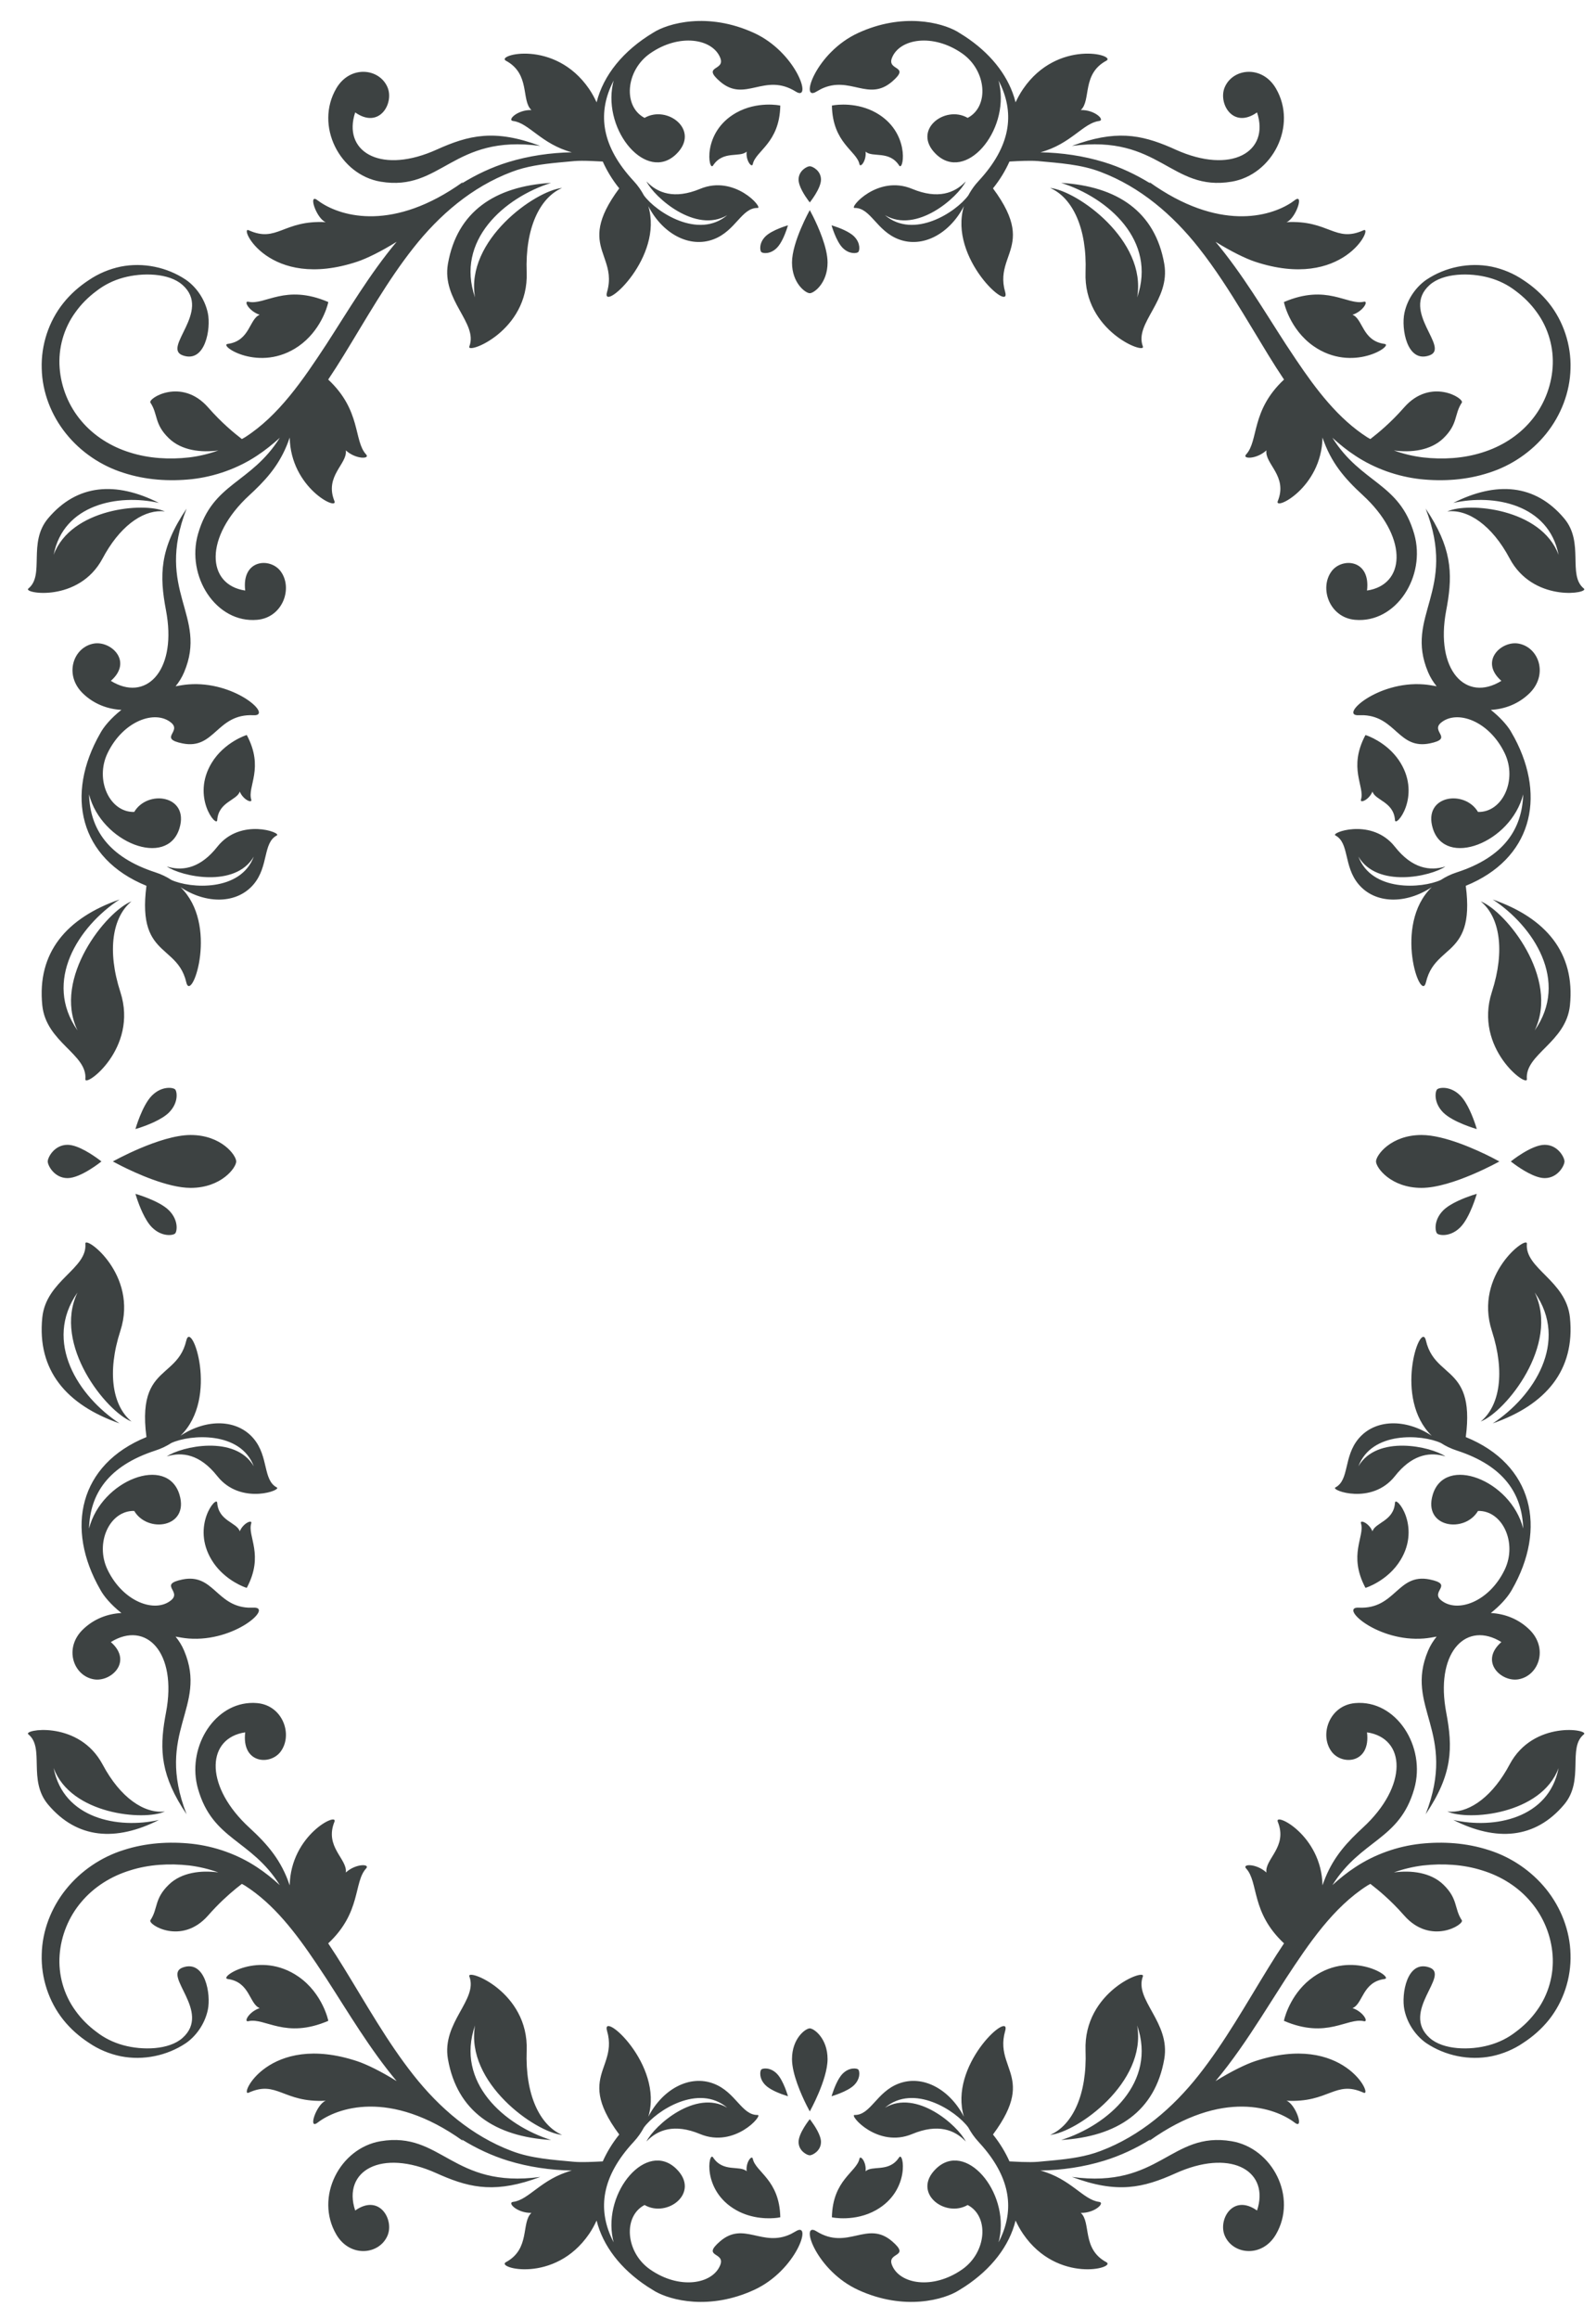 <?xml version="1.0" encoding="UTF-8"?>
<svg width="42px" height="61px" viewBox="0 0 42 61" version="1.1" xmlns="http://www.w3.org/2000/svg" xmlns:xlink="http://www.w3.org/1999/xlink">
    <title>2</title>
    <g id="页面-1" stroke="none" stroke-width="1" fill="none" fill-rule="evenodd">
        <g id="花环" transform="translate(-170, -158)" fill="#3D4242">
            <path d="M209.283,181.661 C210.678,182.148 211.456,183.06 211.314,184.446 C211.213,185.423 210.123,185.729 210.181,186.387 C210.202,186.62 208.779,185.58 209.259,184.097 C209.617,182.991 209.461,182.115 208.966,181.71 C209.627,181.971 211.048,183.729 210.387,185.105 C211.295,183.809 210.363,182.371 209.283,181.661 Z M173.145,181.661 C172.064,182.371 171.132,183.809 172.04,185.105 C171.379,183.729 172.8,181.971 173.461,181.71 C172.966,182.115 172.809,182.991 173.168,184.097 C173.648,185.58 172.225,186.62 172.246,186.387 C172.304,185.729 171.213,185.423 171.113,184.446 C170.971,183.06 171.749,182.148 173.145,181.661 Z M207.517,171.379 C208.196,172.385 208.232,173.064 208.083,173.921 L208.058,174.058 C207.758,175.636 208.582,176.485 209.51,175.91 C208.922,175.394 209.509,174.85 209.959,174.929 C210.499,175.024 210.753,175.752 210.242,176.244 C209.955,176.52 209.596,176.654 209.232,176.673 C209.477,176.867 209.651,177.066 209.749,177.222 L209.859,177.417 C210.695,178.994 210.296,180.6 208.573,181.301 C208.707,182.319 208.459,182.681 208.166,182.959 L207.973,183.133 C207.805,183.285 207.645,183.45 207.555,183.731 L207.524,183.842 C207.393,184.409 206.649,182.335 207.677,181.337 C206.994,181.789 206.188,181.779 205.752,181.261 C205.351,180.783 205.514,180.173 205.141,179.975 C205.014,179.907 206.022,179.529 206.642,180.196 L206.709,180.275 C207.165,180.853 207.636,180.918 208.038,180.792 C207.651,181.058 206.234,181.367 205.748,180.532 C206.095,181.461 207.415,181.376 207.917,181.147 C208.039,181.067 208.177,180.999 208.337,180.947 C209.581,180.543 210.056,179.807 210.084,178.895 C209.76,180.171 208.02,180.845 207.703,179.783 C207.445,178.921 208.541,178.761 208.895,179.358 C209.54,179.375 209.937,178.516 209.596,177.81 C209.185,176.959 208.342,176.663 207.923,177.009 C207.635,177.247 208.27,177.423 207.626,177.555 C206.812,177.721 206.736,176.861 205.895,176.814 L205.756,176.814 C205.231,176.84 206.237,175.907 207.465,176.003 C207.585,176.012 207.695,176.033 207.806,176.052 C207.716,175.942 207.64,175.819 207.582,175.683 C206.947,174.185 208.363,173.557 207.517,171.379 Z M174.91,171.379 C174.064,173.557 175.48,174.185 174.845,175.683 C174.788,175.819 174.711,175.942 174.621,176.052 C174.732,176.033 174.842,176.012 174.962,176.003 C176.152,175.91 177.133,176.782 176.716,176.814 L176.671,176.814 C175.697,176.767 175.657,177.73 174.801,177.555 C174.157,177.423 174.792,177.247 174.503,177.009 C174.085,176.663 173.242,176.959 172.831,177.81 C172.49,178.516 172.887,179.375 173.532,179.358 C173.886,178.761 174.982,178.921 174.724,179.783 C174.407,180.845 172.667,180.171 172.343,178.895 C172.371,179.807 172.846,180.543 174.09,180.947 C174.25,180.999 174.388,181.067 174.51,181.147 C175.012,181.376 176.332,181.461 176.679,180.532 C176.193,181.367 174.776,181.058 174.389,180.792 C174.767,180.911 175.207,180.86 175.638,180.371 L175.718,180.275 C176.329,179.5 177.417,179.905 177.286,179.975 C176.912,180.173 177.076,180.783 176.675,181.261 C176.239,181.779 175.433,181.789 174.75,181.337 C175.753,182.311 175.069,184.311 174.913,183.878 L174.903,183.842 C174.831,183.53 174.682,183.348 174.516,183.191 L174.261,182.959 C173.968,182.681 173.72,182.319 173.854,181.301 C172.083,180.581 171.71,178.905 172.64,177.286 C172.727,177.123 172.915,176.894 173.195,176.673 C172.831,176.654 172.472,176.52 172.185,176.244 C171.674,175.752 171.928,175.024 172.468,174.929 C172.918,174.85 173.505,175.394 172.917,175.91 C173.82,176.469 174.624,175.682 174.391,174.188 L174.369,174.058 C174.193,173.134 174.195,172.438 174.91,171.379 Z M205.933,177.335 L205.984,177.352 C206.135,177.409 206.583,177.616 206.857,178.068 C207.401,178.964 206.725,179.779 206.71,179.574 C206.677,179.09 206.194,179.057 206.117,178.823 C206.024,179.046 205.782,179.138 205.815,179.033 C205.923,178.689 205.468,178.208 205.933,177.335 Z M176.494,177.335 C176.96,178.208 176.504,178.689 176.612,179.033 C176.645,179.138 176.403,179.046 176.31,178.823 C176.233,179.057 175.75,179.09 175.716,179.574 C175.702,179.779 175.026,178.964 175.57,178.068 C175.903,177.519 176.492,177.331 176.494,177.335 Z M195.186,158.828 L195.389,158.955 C196.046,159.387 196.493,159.942 196.686,160.551 L196.726,160.692 C196.781,160.573 196.846,160.454 196.926,160.337 C197.832,159.019 199.391,159.449 199.114,159.597 C198.462,159.947 198.72,160.641 198.442,160.895 C198.81,160.884 199.091,161.163 198.924,161.183 C198.506,161.234 198.182,161.791 197.379,162.006 C197.943,162.018 198.507,162.098 199.056,162.266 C199.485,162.398 199.891,162.59 200.271,162.824 L200.246,162.789 C202.071,164.095 203.42,163.699 203.98,163.332 L204.071,163.267 C204.332,163.067 204.098,163.754 203.855,163.844 C204.979,163.784 205.133,164.396 205.884,164.056 C206.147,163.937 205.362,165.658 203.024,164.883 C202.787,164.804 202.405,164.62 201.988,164.36 C202.698,165.21 203.255,166.157 203.839,167.058 L204.104,167.457 C204.639,168.252 205.215,169.013 205.982,169.504 L206.062,169.549 C206.268,169.389 206.593,169.125 206.951,168.717 C207.65,167.92 208.542,168.482 208.469,168.591 C208.264,168.9 208.374,169.151 207.983,169.529 C207.647,169.854 207.128,169.91 206.681,169.849 C206.927,169.938 207.183,170 207.445,170.032 C207.969,170.092 208.511,170.06 209.006,169.903 C209.502,169.75 209.954,169.468 210.285,169.075 C210.618,168.684 210.821,168.186 210.858,167.673 C210.896,167.161 210.75,166.635 210.442,166.214 C210.291,166.001 210.102,165.813 209.888,165.654 C209.678,165.491 209.441,165.375 209.185,165.305 C208.677,165.165 207.979,165.18 207.625,165.494 C206.843,166.188 208.177,167.151 207.616,167.349 C207.024,167.559 206.871,166.642 206.958,166.234 C207.043,165.831 207.297,165.521 207.54,165.356 C208.03,165.029 208.657,164.895 209.253,165.014 C209.549,165.076 209.839,165.197 210.087,165.367 C210.339,165.531 210.569,165.733 210.761,165.973 C211.143,166.452 211.349,167.075 211.329,167.695 C211.316,168.316 211.078,168.924 210.69,169.407 C210.301,169.891 209.764,170.253 209.178,170.437 C208.592,170.628 207.978,170.667 207.377,170.604 C206.774,170.536 206.176,170.325 205.669,169.99 C205.451,169.848 205.251,169.686 205.063,169.515 C205.826,170.728 206.828,170.692 207.216,172.046 C207.535,173.16 206.739,174.402 205.657,174.304 C204.984,174.243 204.713,173.469 205.042,173.027 C205.315,172.658 206.074,172.712 205.974,173.534 C206.968,173.387 207.056,172.198 205.966,171.123 L205.864,171.026 C205.38,170.581 205.025,170.169 204.803,169.51 C204.778,170.838 203.519,171.446 203.626,171.181 C203.895,170.52 203.277,170.202 203.327,169.847 C203.06,170.09 202.68,170.075 202.792,169.955 C203.127,169.591 202.912,168.804 203.79,167.984 C203.649,167.773 203.513,167.561 203.382,167.347 L202.72,166.255 C202.353,165.654 201.978,165.066 201.548,164.521 C200.865,163.654 200.007,162.917 198.967,162.524 C198.451,162.324 197.873,162.29 197.315,162.237 C197.113,162.221 196.836,162.234 196.565,162.249 C196.459,162.486 196.318,162.723 196.131,162.955 C196.774,163.82 196.698,164.259 196.565,164.659 L196.5,164.847 C196.427,165.062 196.367,165.284 196.425,165.573 L196.453,165.685 C196.614,166.244 194.954,164.796 195.366,163.423 C194.989,164.151 194.281,164.535 193.648,164.294 C193.064,164.073 192.91,163.46 192.488,163.47 C192.339,163.473 193.092,162.589 194.003,162.968 C194.682,163.25 195.126,163.078 195.415,162.772 C195.207,163.192 194.121,164.152 193.289,163.66 C194.045,164.302 195.156,163.584 195.482,163.14 C195.534,163.043 195.595,162.948 195.671,162.854 L195.752,162.761 C196.605,161.842 196.692,161.001 196.328,160.22 L196.277,160.118 L196.3,160.211 C196.559,161.459 195.406,162.807 194.631,162.054 C193.986,161.427 194.866,160.753 195.465,161.101 C196.037,160.802 195.965,159.859 195.323,159.408 C194.549,158.866 193.669,159.018 193.472,159.524 C193.336,159.872 193.976,159.716 193.478,160.145 C192.851,160.686 192.366,159.977 191.612,160.339 L191.484,160.41 C191.038,160.688 191.463,159.383 192.581,158.868 C193.757,158.327 194.775,158.594 195.186,158.828 L195.186,158.828 Z M189.846,158.868 C190.928,159.367 191.36,160.604 190.983,160.432 L190.943,160.41 C190.115,159.894 189.611,160.716 188.949,160.145 C188.451,159.716 189.091,159.872 188.955,159.524 C188.758,159.018 187.878,158.866 187.104,159.408 C186.462,159.859 186.39,160.802 186.962,161.101 C187.561,160.753 188.44,161.427 187.796,162.054 C187.021,162.807 185.868,161.459 186.127,160.211 L186.148,160.118 L186.099,160.22 C185.735,161.001 185.822,161.842 186.675,162.761 C186.789,162.884 186.876,163.011 186.945,163.14 C187.271,163.584 188.382,164.302 189.138,163.66 C188.306,164.152 187.22,163.192 187.012,162.772 C187.301,163.078 187.745,163.25 188.424,162.968 C189.335,162.589 190.088,163.473 189.939,163.47 C189.517,163.46 189.363,164.073 188.779,164.294 C188.146,164.535 187.437,164.151 187.061,163.423 C187.462,164.76 185.898,166.168 185.965,165.725 L185.974,165.685 C186.074,165.339 186.009,165.089 185.927,164.847 L185.844,164.601 C185.723,164.216 185.684,163.779 186.296,162.955 C186.109,162.723 185.968,162.486 185.862,162.249 L185.539,162.234 C185.381,162.228 185.233,162.227 185.112,162.237 L184.691,162.276 C184.268,162.317 183.847,162.374 183.46,162.524 C182.42,162.917 181.562,163.654 180.879,164.521 C180.191,165.392 179.643,166.375 179.045,167.347 C178.914,167.561 178.778,167.773 178.637,167.984 C179.515,168.804 179.3,169.591 179.635,169.955 C179.747,170.075 179.367,170.09 179.1,169.847 C179.15,170.202 178.532,170.52 178.801,171.181 C178.908,171.446 177.649,170.838 177.624,169.51 C177.422,170.109 177.111,170.504 176.692,170.905 L176.563,171.026 C175.367,172.125 175.429,173.383 176.453,173.534 C176.353,172.712 177.111,172.658 177.385,173.027 C177.714,173.469 177.443,174.243 176.77,174.304 C175.687,174.402 174.892,173.16 175.211,172.046 C175.599,170.692 176.601,170.728 177.364,169.515 C177.175,169.686 176.976,169.848 176.758,169.99 C176.251,170.325 175.653,170.536 175.05,170.604 C174.45,170.667 173.835,170.628 173.249,170.437 C172.663,170.253 172.126,169.891 171.738,169.407 C171.349,168.924 171.111,168.316 171.098,167.695 C171.078,167.075 171.283,166.452 171.666,165.973 C171.857,165.733 172.088,165.531 172.339,165.367 C172.588,165.197 172.877,165.076 173.174,165.014 C173.771,164.895 174.397,165.029 174.887,165.356 C175.13,165.521 175.383,165.831 175.469,166.234 C175.556,166.642 175.402,167.559 174.811,167.349 C174.25,167.151 175.584,166.188 174.802,165.494 C174.448,165.18 173.75,165.165 173.241,165.305 C172.986,165.375 172.749,165.491 172.539,165.654 C172.325,165.813 172.136,166.001 171.985,166.214 C171.677,166.635 171.531,167.161 171.569,167.673 C171.606,168.186 171.809,168.684 172.142,169.075 C172.473,169.468 172.925,169.75 173.421,169.903 C173.915,170.06 174.458,170.092 174.982,170.032 C175.244,170 175.5,169.938 175.746,169.849 C175.299,169.91 174.779,169.854 174.444,169.529 C174.053,169.151 174.163,168.9 173.958,168.591 C173.885,168.482 174.776,167.92 175.477,168.717 C175.834,169.125 176.159,169.389 176.365,169.549 L176.445,169.504 C177.339,168.932 177.975,167.991 178.588,167.058 C179.171,166.157 179.728,165.21 180.438,164.36 C180.022,164.62 179.64,164.804 179.402,164.883 C177.065,165.658 176.28,163.937 176.543,164.056 C177.294,164.396 177.447,163.784 178.572,163.844 C178.341,163.759 178.12,163.138 178.319,163.243 L178.447,163.332 C179.007,163.699 180.356,164.095 182.181,162.789 L182.155,162.824 C182.536,162.59 182.942,162.398 183.37,162.266 C183.919,162.098 184.484,162.018 185.048,162.006 C184.245,161.791 183.921,161.234 183.503,161.183 C183.336,161.163 183.617,160.884 183.985,160.895 C183.708,160.641 183.965,159.947 183.313,159.597 C183.036,159.449 184.596,159.019 185.501,160.337 C185.581,160.454 185.645,160.573 185.7,160.692 C185.878,159.98 186.398,159.334 187.193,158.857 C187.568,158.617 188.621,158.305 189.846,158.868 Z M174.182,171.229 C173.105,170.986 171.669,171.268 171.412,172.595 C171.864,171.372 173.787,171.201 174.339,171.453 C173.827,171.392 173.236,171.767 172.779,172.547 L172.7,172.689 C172.074,173.864 170.591,173.608 170.746,173.482 C171.185,173.127 170.725,172.276 171.266,171.635 C172.033,170.725 173.055,170.661 174.182,171.229 Z M211.161,171.635 C211.702,172.276 211.242,173.127 211.681,173.482 C211.831,173.604 210.441,173.848 209.786,172.792 L209.727,172.689 C209.261,171.813 208.63,171.389 208.087,171.453 C208.64,171.201 210.563,171.372 211.015,172.595 C210.758,171.268 209.322,170.986 208.245,171.229 C209.372,170.661 210.394,170.725 211.161,171.635 Z M205.891,165.937 C206.024,165.906 205.878,166.187 205.592,166.28 C205.87,166.39 205.847,166.969 206.437,167.047 C206.687,167.079 205.596,167.822 204.567,167.105 C203.936,166.664 203.784,165.947 203.788,165.945 C204.923,165.458 205.453,166.038 205.891,165.937 Z M178.639,165.945 L178.635,165.966 C178.608,166.088 178.427,166.708 177.86,167.105 C176.831,167.822 175.74,167.079 175.991,167.047 C176.58,166.969 176.557,166.39 176.834,166.28 C176.549,166.187 176.403,165.906 176.536,165.937 C176.974,166.038 177.504,165.458 178.639,165.945 Z M184.501,162.811 C183.268,163.2 181.98,164.33 182.501,165.824 C182.239,164.321 184.085,163.015 184.792,162.944 C184.205,163.199 183.817,164 183.86,165.161 C183.919,166.719 182.267,167.332 182.351,167.114 C182.586,166.496 181.619,165.906 181.788,164.938 C182.029,163.566 183.026,162.899 184.501,162.811 Z M197.926,162.811 C199.401,162.899 200.398,163.566 200.638,164.938 C200.808,165.906 199.841,166.496 200.076,167.114 C200.159,167.332 198.508,166.719 198.567,165.161 C198.61,164 198.222,163.199 197.635,162.944 C198.342,163.015 200.188,164.321 199.925,165.824 C200.447,164.33 199.159,163.2 197.926,162.811 Z M191.31,163.527 L191.398,163.696 C191.534,163.969 191.778,164.514 191.778,164.906 C191.778,165.449 191.421,165.713 191.31,165.713 C191.199,165.713 190.842,165.449 190.842,164.906 C190.842,164.363 191.31,163.527 191.31,163.527 Z M190.736,163.927 L190.699,164.043 C190.651,164.18 190.56,164.405 190.443,164.521 C190.269,164.696 190.069,164.666 190.034,164.63 C189.998,164.595 189.968,164.395 190.142,164.22 C190.317,164.046 190.736,163.927 190.736,163.927 Z M191.883,163.927 L191.952,163.949 C192.078,163.99 192.346,164.089 192.477,164.22 C192.652,164.395 192.622,164.595 192.586,164.63 C192.551,164.666 192.351,164.696 192.176,164.521 C192.002,164.347 191.883,163.927 191.883,163.927 Z M191.31,162.373 C191.38,162.373 191.605,162.488 191.605,162.724 C191.605,162.96 191.31,163.325 191.31,163.325 L191.264,163.264 C191.181,163.151 191.015,162.901 191.015,162.724 C191.015,162.488 191.24,162.373 191.31,162.373 Z M203.575,160.323 C204.153,161.308 203.483,162.6 202.41,162.779 C200.805,163.047 200.525,161.524 198.209,161.839 C199.346,161.413 200.015,161.537 200.814,161.881 L200.941,161.938 C202.405,162.597 203.423,161.994 203.08,160.957 C202.441,161.408 202.049,160.711 202.231,160.292 C202.449,159.789 203.216,159.711 203.575,160.323 Z M180.196,160.292 C180.378,160.711 179.986,161.408 179.347,160.957 C179.014,161.965 179.967,162.564 181.365,161.99 L181.486,161.938 C182.343,161.551 183.021,161.391 184.218,161.839 C181.902,161.524 181.622,163.047 180.017,162.779 C178.944,162.6 178.274,161.308 178.851,160.323 C179.211,159.711 179.978,159.789 180.196,160.292 Z M193.057,160.968 C193.937,161.467 193.787,162.455 193.674,162.368 L193.662,162.354 C193.398,161.948 192.96,162.155 192.778,161.988 C192.806,162.227 192.64,162.426 192.617,162.319 C192.544,161.966 191.912,161.768 191.892,160.778 L191.914,160.773 C192.026,160.752 192.56,160.686 193.057,160.968 Z M190.534,160.778 C190.515,161.768 189.883,161.966 189.81,162.319 C189.787,162.426 189.621,162.227 189.649,161.988 C189.467,162.155 189.029,161.948 188.764,162.354 C188.652,162.527 188.459,161.485 189.37,160.968 C189.929,160.651 190.535,160.774 190.534,160.778 Z M207.216,205.057 C206.828,206.411 205.826,206.375 205.063,207.588 C205.251,207.417 205.451,207.255 205.669,207.113 C206.176,206.778 206.774,206.567 207.377,206.5 C207.978,206.436 208.592,206.476 209.178,206.666 C209.764,206.85 210.301,207.213 210.69,207.696 C211.078,208.179 211.316,208.787 211.329,209.408 C211.349,210.028 211.143,210.651 210.761,211.131 C210.569,211.37 210.339,211.572 210.087,211.736 C209.839,211.906 209.549,212.028 209.253,212.089 C208.657,212.208 208.03,212.074 207.54,211.748 C207.297,211.583 207.043,211.272 206.958,210.869 C206.871,210.462 207.024,209.545 207.616,209.754 C208.177,209.953 206.843,210.915 207.625,211.609 C207.979,211.923 208.677,211.939 209.185,211.798 C209.441,211.728 209.678,211.613 209.888,211.449 C210.102,211.291 210.291,211.102 210.442,210.89 C210.75,210.468 210.896,209.942 210.858,209.429 C210.821,208.917 210.618,208.419 210.285,208.029 C209.954,207.635 209.502,207.353 209.006,207.201 C208.511,207.043 207.969,207.012 207.445,207.071 C207.183,207.104 206.927,207.165 206.681,207.254 C207.128,207.193 207.647,207.249 207.983,207.574 C208.374,207.952 208.264,208.203 208.469,208.512 C208.542,208.621 207.65,209.183 206.951,208.386 C206.593,207.978 206.268,207.714 206.062,207.555 L205.982,207.6 C205.087,208.171 204.452,209.112 203.839,210.045 L203.184,211.071 C202.816,211.643 202.432,212.212 201.988,212.743 C202.405,212.483 202.787,212.299 203.024,212.22 C205.362,211.446 206.147,213.166 205.884,213.048 C205.133,212.708 204.979,213.319 203.855,213.259 C204.098,213.349 204.332,214.036 204.071,213.836 C203.577,213.456 202.179,212.931 200.246,214.314 L200.271,214.279 C199.891,214.514 199.485,214.705 199.056,214.837 C198.507,215.005 197.943,215.085 197.379,215.096 C198.182,215.312 198.506,215.87 198.924,215.92 C199.091,215.94 198.81,216.219 198.442,216.209 C198.72,216.462 198.462,217.156 199.114,217.506 C199.391,217.655 197.832,218.085 196.926,216.766 C196.846,216.649 196.781,216.53 196.726,216.411 C196.561,217.076 196.097,217.683 195.389,218.149 L195.234,218.246 C194.859,218.486 193.806,218.798 192.581,218.235 C191.499,217.737 191.066,216.499 191.444,216.671 L191.484,216.693 C192.312,217.209 192.816,216.388 193.478,216.958 C193.976,217.387 193.336,217.231 193.472,217.579 C193.669,218.086 194.549,218.238 195.323,217.695 C195.965,217.245 196.037,216.301 195.465,216.002 C194.866,216.35 193.986,215.677 194.631,215.049 C195.406,214.296 196.559,215.645 196.3,216.892 L196.277,216.984 L196.328,216.884 C196.676,216.137 196.611,215.334 195.859,214.462 L195.752,214.342 C195.638,214.219 195.551,214.092 195.482,213.963 C195.156,213.519 194.045,212.801 193.289,213.443 C194.121,212.951 195.207,213.911 195.415,214.332 C195.126,214.025 194.682,213.853 194.003,214.136 C193.092,214.515 192.339,213.63 192.488,213.634 C192.91,213.643 193.064,213.03 193.648,212.809 C194.281,212.568 194.989,212.953 195.366,213.68 C194.965,212.344 196.529,210.935 196.462,211.379 L196.453,211.419 C196.364,211.726 196.405,211.958 196.473,212.175 L196.583,212.502 C196.704,212.887 196.743,213.324 196.131,214.148 C196.318,214.381 196.459,214.618 196.565,214.855 L196.888,214.87 C197.046,214.875 197.194,214.876 197.315,214.866 L197.736,214.827 C198.158,214.786 198.58,214.729 198.967,214.579 C200.007,214.186 200.865,213.449 201.548,212.582 C202.235,211.711 202.784,210.728 203.382,209.757 C203.513,209.543 203.649,209.33 203.79,209.12 C202.912,208.3 203.127,207.513 202.792,207.149 C202.68,207.028 203.06,207.013 203.327,207.256 C203.277,206.902 203.895,206.583 203.626,205.922 C203.519,205.657 204.778,206.265 204.803,207.594 C205.004,206.995 205.316,206.599 205.735,206.198 L205.864,206.077 C207.06,204.978 206.998,203.721 205.974,203.569 C206.074,204.392 205.315,204.445 205.042,204.076 C204.713,203.634 204.984,202.861 205.657,202.8 C206.739,202.701 207.535,203.943 207.216,205.057 Z M176.669,202.794 L176.77,202.8 C177.443,202.861 177.714,203.634 177.385,204.076 C177.111,204.445 176.353,204.392 176.453,203.569 C175.459,203.716 175.371,204.905 176.461,205.98 L176.563,206.077 C177.047,206.522 177.402,206.935 177.624,207.594 C177.649,206.265 178.908,205.657 178.801,205.922 C178.532,206.583 179.15,206.902 179.1,207.256 C179.367,207.013 179.747,207.028 179.635,207.149 C179.3,207.513 179.515,208.3 178.637,209.12 C178.778,209.33 178.914,209.543 179.045,209.757 C179.643,210.728 180.191,211.711 180.879,212.582 C181.562,213.449 182.42,214.186 183.46,214.579 C183.976,214.779 184.553,214.813 185.112,214.866 C185.314,214.882 185.591,214.869 185.862,214.855 C185.968,214.618 186.109,214.381 186.296,214.148 C185.653,213.283 185.729,212.845 185.862,212.444 L185.927,212.256 C186,212.041 186.06,211.82 186.002,211.53 L185.974,211.419 C185.812,210.858 187.473,212.307 187.061,213.68 C187.437,212.953 188.146,212.568 188.779,212.809 C189.363,213.03 189.517,213.643 189.939,213.634 C190.088,213.63 189.335,214.515 188.424,214.136 C187.745,213.853 187.301,214.025 187.012,214.332 C187.22,213.911 188.306,212.951 189.138,213.443 C188.382,212.801 187.271,213.519 186.945,213.963 C186.876,214.092 186.789,214.219 186.675,214.342 C185.822,215.261 185.735,216.103 186.099,216.884 L186.148,216.984 L186.127,216.892 C185.868,215.645 187.021,214.296 187.796,215.049 C188.44,215.677 187.561,216.35 186.962,216.002 C186.39,216.301 186.462,217.245 187.104,217.695 C187.878,218.238 188.758,218.086 188.955,217.579 C189.091,217.231 188.451,217.387 188.949,216.958 C189.576,216.418 190.061,217.126 190.815,216.764 L190.943,216.693 C191.388,216.416 190.964,217.72 189.846,218.235 C188.67,218.776 187.652,218.509 187.241,218.275 L187.038,218.149 C186.33,217.683 185.866,217.076 185.7,216.411 C185.645,216.53 185.581,216.649 185.501,216.766 C184.596,218.085 183.036,217.655 183.313,217.506 C183.965,217.156 183.708,216.462 183.985,216.209 C183.617,216.219 183.336,215.94 183.503,215.92 C183.921,215.87 184.245,215.312 185.048,215.096 C184.484,215.085 183.92,215.005 183.37,214.837 C182.942,214.705 182.536,214.514 182.155,214.279 L182.181,214.314 C180.248,212.931 178.85,213.456 178.357,213.836 C178.095,214.036 178.329,213.349 178.572,213.259 C177.447,213.319 177.294,212.708 176.543,213.048 C176.28,213.166 177.065,211.446 179.402,212.22 C179.64,212.299 180.022,212.483 180.438,212.743 C179.728,211.893 179.171,210.946 178.588,210.045 L178.323,209.646 C177.788,208.851 177.212,208.089 176.445,207.6 L176.365,207.555 L176.211,207.677 C176.013,207.839 175.755,208.069 175.477,208.386 C174.776,209.183 173.885,208.621 173.958,208.512 C174.163,208.203 174.053,207.952 174.444,207.574 C174.779,207.249 175.299,207.193 175.746,207.254 C175.5,207.165 175.244,207.104 174.982,207.071 C174.458,207.012 173.915,207.043 173.421,207.201 C172.925,207.353 172.473,207.635 172.142,208.029 C171.809,208.419 171.606,208.917 171.569,209.429 C171.531,209.942 171.677,210.468 171.985,210.89 C172.136,211.102 172.325,211.291 172.539,211.449 C172.749,211.613 172.986,211.728 173.241,211.798 C173.75,211.939 174.448,211.923 174.802,211.609 C175.584,210.915 174.25,209.953 174.811,209.754 C175.402,209.545 175.556,210.462 175.469,210.869 C175.383,211.272 175.13,211.583 174.887,211.748 C174.397,212.074 173.771,212.208 173.174,212.089 C172.877,212.028 172.588,211.906 172.339,211.736 C172.088,211.572 171.857,211.37 171.666,211.131 C171.283,210.651 171.078,210.028 171.098,209.408 C171.111,208.787 171.349,208.179 171.738,207.696 C172.126,207.213 172.663,206.85 173.249,206.666 C173.835,206.476 174.45,206.436 175.05,206.5 C175.653,206.567 176.251,206.778 176.758,207.113 C176.976,207.255 177.175,207.417 177.364,207.588 C176.601,206.375 175.599,206.411 175.211,205.057 C174.912,204.013 175.592,202.856 176.571,202.797 L176.669,202.794 Z M202.41,214.324 C203.483,214.503 204.153,215.795 203.575,216.78 C203.216,217.392 202.449,217.314 202.231,216.811 C202.049,216.392 202.441,215.695 203.08,216.147 C203.413,215.138 202.46,214.54 201.062,215.114 L200.941,215.166 C200.084,215.552 199.406,215.712 198.209,215.264 C200.525,215.579 200.805,214.056 202.41,214.324 Z M184.218,215.264 C183.08,215.69 182.412,215.567 181.613,215.222 L181.486,215.166 C180.022,214.506 179.004,215.109 179.347,216.147 C179.986,215.695 180.378,216.392 180.196,216.811 C179.978,217.314 179.211,217.392 178.851,216.78 C178.274,215.795 178.944,214.503 180.017,214.324 C181.622,214.056 181.902,215.579 184.218,215.264 Z M188.764,214.749 C189.029,215.155 189.467,214.948 189.649,215.115 C189.621,214.876 189.787,214.677 189.81,214.785 C189.883,215.138 190.515,215.335 190.534,216.325 L190.452,216.339 C190.268,216.362 189.805,216.382 189.37,216.135 C188.459,215.618 188.652,214.577 188.764,214.749 Z M193.057,216.135 C192.498,216.452 191.892,216.329 191.892,216.325 C191.912,215.335 192.544,215.138 192.617,214.785 C192.64,214.677 192.806,214.876 192.778,215.115 C192.947,214.96 193.336,215.127 193.603,214.827 L193.662,214.749 C193.775,214.577 193.968,215.618 193.057,216.135 Z M191.31,213.744 L191.356,213.805 C191.439,213.918 191.605,214.167 191.605,214.344 C191.605,214.58 191.379,214.695 191.31,214.695 C191.24,214.695 191.015,214.58 191.015,214.344 C191.015,214.108 191.31,213.744 191.31,213.744 Z M200.076,209.989 C199.841,210.607 200.808,211.197 200.638,212.165 C200.398,213.538 199.401,214.204 197.926,214.292 C199.159,213.904 200.447,212.774 199.925,211.279 C200.188,212.783 198.342,214.088 197.635,214.159 C198.222,213.904 198.61,213.104 198.567,211.942 C198.508,210.385 200.159,209.77 200.076,209.989 Z M183.86,211.942 C183.817,213.104 184.205,213.904 184.792,214.159 C184.085,214.088 182.239,212.783 182.501,211.279 C181.98,212.774 183.268,213.904 184.501,214.292 C183.026,214.204 182.029,213.538 181.788,212.165 C181.619,211.197 182.586,210.607 182.351,209.989 C182.267,209.77 183.919,210.385 183.86,211.942 Z M191.31,211.356 C191.421,211.356 191.778,211.62 191.778,212.163 C191.778,212.705 191.31,213.541 191.31,213.541 L191.222,213.372 C191.086,213.099 190.842,212.554 190.842,212.163 C190.842,211.62 191.199,211.356 191.31,211.356 Z M192.586,212.438 C192.622,212.474 192.652,212.674 192.477,212.848 C192.303,213.022 191.883,213.141 191.883,213.141 L191.905,213.073 C191.946,212.947 192.045,212.678 192.176,212.547 C192.351,212.372 192.551,212.403 192.586,212.438 Z M190.443,212.547 C190.618,212.722 190.736,213.141 190.736,213.141 L190.566,213.084 C190.429,213.033 190.244,212.95 190.142,212.848 C189.968,212.674 189.998,212.474 190.034,212.438 C190.069,212.403 190.269,212.372 190.443,212.547 Z M206.437,210.057 C205.847,210.135 205.87,210.713 205.592,210.823 C205.878,210.917 206.024,211.198 205.891,211.167 C205.453,211.065 204.923,211.645 203.788,211.158 L203.792,211.137 C203.819,211.015 203.999,210.395 204.567,209.999 C205.596,209.281 206.687,210.024 206.437,210.057 Z M177.86,209.999 C178.491,210.439 178.643,211.156 178.639,211.158 C177.504,211.645 176.974,211.065 176.536,211.167 C176.403,211.198 176.549,210.917 176.834,210.823 C176.557,210.713 176.58,210.135 175.991,210.057 C175.74,210.024 176.831,209.281 177.86,209.999 Z M211.681,203.621 C211.242,203.976 211.702,204.827 211.161,205.469 C210.394,206.379 209.372,206.442 208.245,205.874 C209.322,206.117 210.758,205.836 211.015,204.509 C210.563,205.731 208.64,205.902 208.087,205.651 C208.6,205.711 209.191,205.336 209.648,204.556 L209.727,204.414 C210.353,203.239 211.836,203.496 211.681,203.621 Z M172.64,204.311 L172.7,204.414 C173.166,205.29 173.797,205.714 174.339,205.651 C173.787,205.902 171.864,205.731 171.412,204.509 C171.669,205.836 173.105,206.117 174.182,205.874 C173.055,206.442 172.033,206.379 171.266,205.469 C170.725,204.827 171.185,203.976 170.746,203.621 C170.596,203.499 171.986,203.255 172.64,204.311 Z M174.75,195.767 C175.433,195.315 176.239,195.324 176.675,195.843 C177.076,196.32 176.912,196.931 177.286,197.128 C177.413,197.196 176.405,197.574 175.785,196.907 L175.718,196.829 C175.262,196.251 174.791,196.185 174.389,196.311 C174.776,196.045 176.193,195.736 176.679,196.571 C176.332,195.642 175.012,195.728 174.51,195.957 C174.388,196.036 174.25,196.104 174.09,196.156 C172.846,196.56 172.371,197.297 172.343,198.208 C172.667,196.932 174.407,196.259 174.724,197.32 C174.982,198.182 173.886,198.342 173.532,197.745 C172.887,197.729 172.49,198.587 172.831,199.293 C173.242,200.144 174.085,200.44 174.503,200.094 C174.792,199.856 174.157,199.681 174.801,199.548 C175.614,199.382 175.691,200.243 176.532,200.289 L176.671,200.289 C177.196,200.264 176.19,201.196 174.962,201.101 C174.842,201.091 174.732,201.071 174.621,201.051 C174.711,201.162 174.788,201.284 174.845,201.42 C175.48,202.918 174.064,203.546 174.91,205.724 C174.231,204.718 174.195,204.039 174.344,203.182 L174.369,203.045 C174.669,201.468 173.846,200.619 172.917,201.194 C173.505,201.71 172.918,202.253 172.468,202.174 C171.928,202.08 171.674,201.351 172.185,200.86 C172.472,200.583 172.831,200.449 173.195,200.43 C172.915,200.209 172.727,199.98 172.64,199.817 C171.71,198.199 172.083,196.522 173.854,195.802 C173.707,194.682 174.021,194.356 174.35,194.063 L174.454,193.97 C174.622,193.818 174.782,193.654 174.872,193.373 L174.903,193.262 C175.034,192.694 175.778,194.768 174.75,195.767 Z M207.514,193.226 L207.524,193.262 C207.596,193.573 207.745,193.756 207.91,193.912 L208.166,194.144 C208.459,194.422 208.707,194.784 208.573,195.802 C210.344,196.522 210.717,198.199 209.787,199.818 L209.749,199.881 C209.651,200.037 209.477,200.236 209.232,200.43 C209.596,200.449 209.955,200.583 210.242,200.86 C210.753,201.351 210.499,202.08 209.959,202.174 C209.509,202.253 208.922,201.71 209.51,201.194 C208.607,200.635 207.804,201.422 208.036,202.915 L208.058,203.045 C208.234,203.969 208.232,204.665 207.517,205.724 C208.363,203.546 206.947,202.918 207.582,201.42 C207.64,201.284 207.716,201.162 207.806,201.051 C207.695,201.071 207.585,201.091 207.465,201.101 C206.276,201.193 205.294,200.321 205.711,200.289 L205.756,200.289 C206.73,200.336 206.77,199.373 207.626,199.548 C208.27,199.681 207.635,199.856 207.923,200.094 C208.342,200.44 209.185,200.144 209.596,199.293 C209.937,198.587 209.54,197.729 208.895,197.745 C208.541,198.342 207.445,198.182 207.703,197.32 C208.02,196.259 209.76,196.932 210.084,198.208 C210.056,197.297 209.581,196.56 208.337,196.156 C208.177,196.104 208.039,196.036 207.917,195.957 C207.415,195.728 206.095,195.642 205.748,196.571 C206.234,195.736 207.651,196.045 208.038,196.311 C207.659,196.193 207.22,196.244 206.789,196.732 L206.709,196.829 C206.098,197.603 205.009,197.198 205.141,197.128 C205.514,196.931 205.351,196.32 205.752,195.843 C206.188,195.324 206.994,195.315 207.677,195.767 C206.673,194.792 207.358,192.792 207.514,193.226 L207.514,193.226 Z M175.716,197.53 C175.75,198.013 176.233,198.046 176.31,198.28 C176.403,198.058 176.645,197.965 176.612,198.07 C176.504,198.414 176.96,198.895 176.494,199.768 L176.443,199.752 C176.292,199.695 175.844,199.488 175.57,199.035 C175.026,198.14 175.702,197.324 175.716,197.53 Z M206.857,199.035 C206.524,199.585 205.935,199.772 205.933,199.768 C205.468,198.895 205.923,198.414 205.815,198.07 C205.782,197.965 206.024,198.058 206.117,198.28 C206.194,198.046 206.677,198.013 206.71,197.53 C206.725,197.324 207.401,198.14 206.857,199.035 Z M172.246,190.716 C172.225,190.483 173.648,191.524 173.168,193.006 C172.809,194.112 172.966,194.988 173.461,195.393 C172.8,195.132 171.379,193.374 172.04,191.998 C171.132,193.294 172.064,194.732 173.145,195.442 C171.749,194.955 170.971,194.044 171.113,192.657 C171.213,191.68 172.304,191.375 172.246,190.716 Z M209.259,193.006 C208.779,191.524 210.202,190.483 210.181,190.716 C210.123,191.375 211.213,191.68 211.314,192.657 C211.456,194.044 210.678,194.955 209.283,195.442 C210.363,194.732 211.295,193.294 210.387,191.998 C211.048,193.374 209.627,195.132 208.966,195.393 C209.461,194.988 209.617,194.112 209.259,193.006 Z M211.171,188.552 C211.171,188.448 211,188.114 210.649,188.114 C210.298,188.114 209.758,188.552 209.758,188.552 L209.86,188.628 C210.033,188.754 210.392,188.99 210.649,188.99 C211,188.99 211.171,188.655 211.171,188.552 Z M207.409,187.856 C206.603,187.856 206.211,188.387 206.211,188.552 C206.211,188.716 206.603,189.247 207.409,189.247 C208.215,189.247 209.457,188.552 209.457,188.552 L209.251,188.443 C208.864,188.247 208.014,187.856 207.409,187.856 Z M207.819,186.656 C207.766,186.709 207.722,187.006 207.98,187.265 C208.24,187.524 208.863,187.7 208.863,187.7 L208.827,187.585 C208.763,187.393 208.618,187.008 208.428,186.818 C208.169,186.559 207.872,186.603 207.819,186.656 Z M207.819,190.447 C207.872,190.5 208.169,190.544 208.428,190.285 C208.687,190.026 208.863,189.404 208.863,189.404 L208.748,189.439 C208.556,189.503 208.171,189.648 207.98,189.838 C207.722,190.098 207.766,190.394 207.819,190.447 Z M171.256,188.552 C171.256,188.655 171.427,188.99 171.778,188.99 C172.128,188.99 172.669,188.552 172.669,188.552 L172.61,188.506 C172.46,188.394 172.058,188.114 171.778,188.114 C171.427,188.114 171.256,188.448 171.256,188.552 Z M175.017,189.247 C175.823,189.247 176.216,188.716 176.216,188.552 C176.216,188.387 175.823,187.856 175.017,187.856 C174.212,187.856 172.97,188.552 172.97,188.552 L173.176,188.66 C173.564,188.856 174.413,189.247 175.017,189.247 Z M173.999,190.285 C174.258,190.544 174.555,190.5 174.608,190.447 C174.661,190.394 174.705,190.098 174.446,189.838 C174.187,189.579 173.564,189.404 173.564,189.404 L173.6,189.518 C173.664,189.71 173.809,190.095 173.999,190.285 Z M174.608,186.656 C174.555,186.603 174.258,186.559 173.999,186.818 C173.74,187.077 173.564,187.7 173.564,187.7 L173.679,187.664 C173.871,187.6 174.256,187.455 174.446,187.265 C174.705,187.006 174.661,186.709 174.608,186.656 Z" id="2"></path>
        </g>
    </g>
</svg>